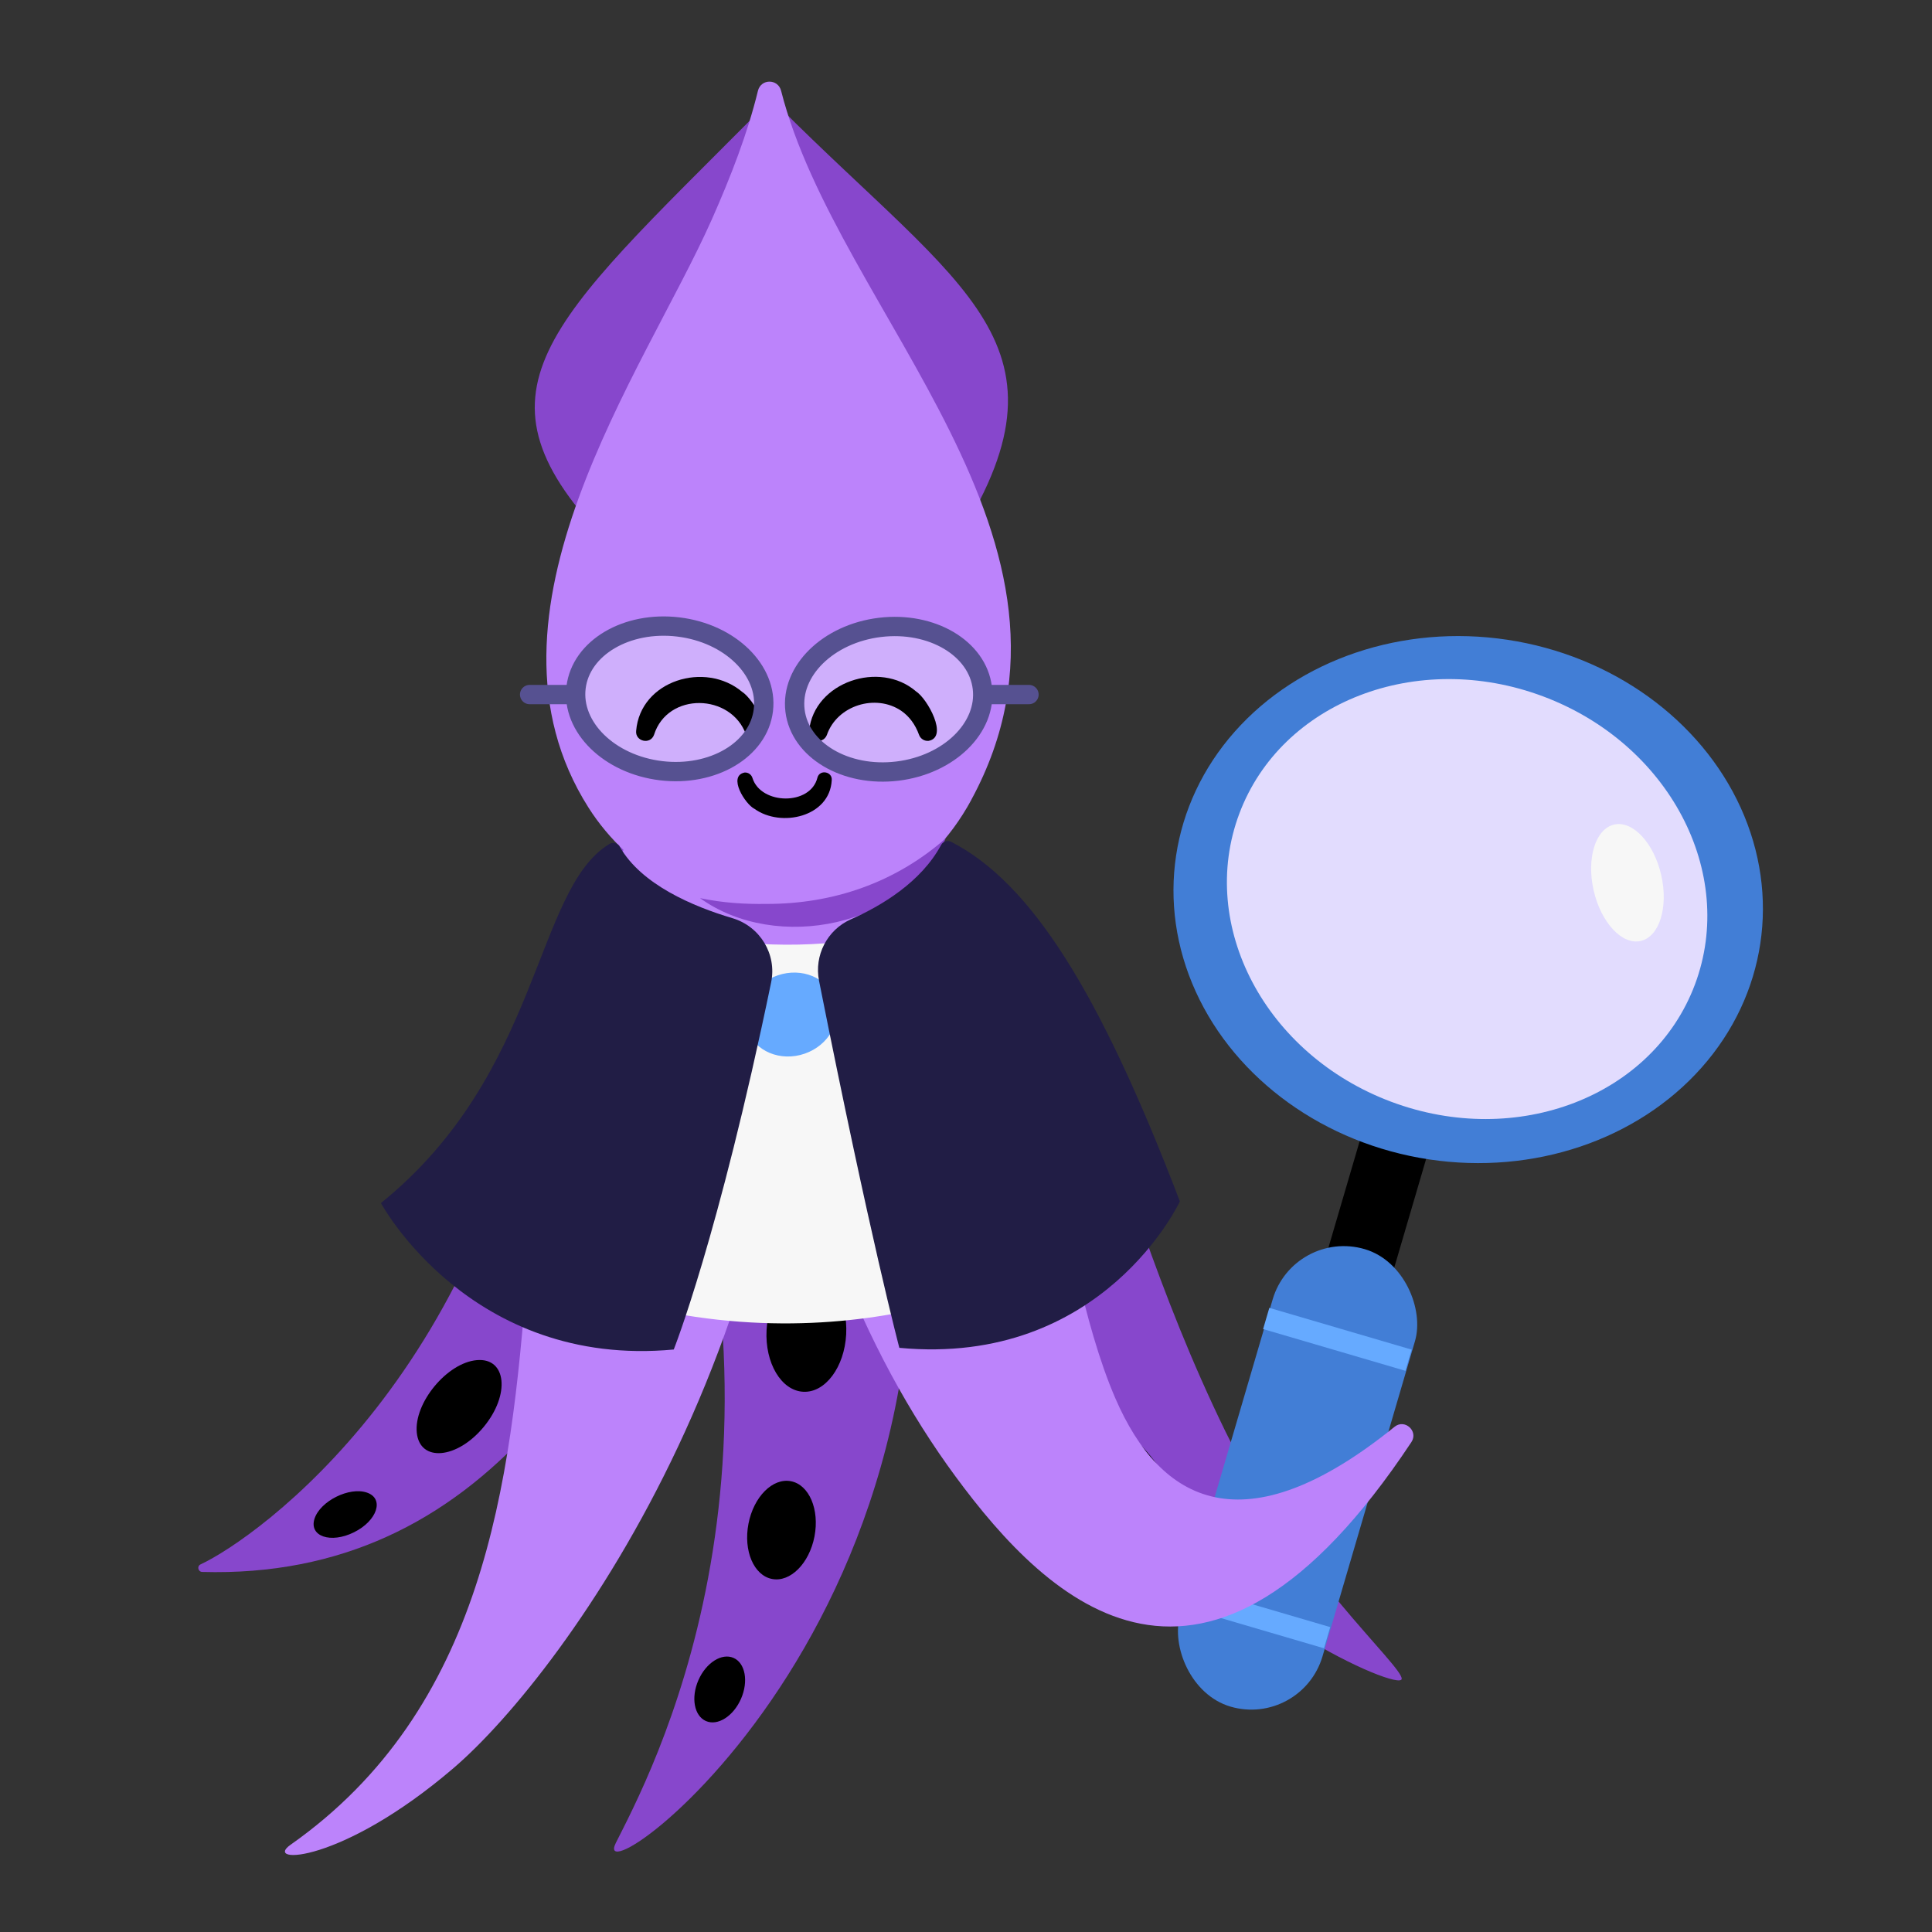 <svg
    xmlns="http://www.w3.org/2000/svg"
    xmlns:xlink="http://www.w3.org/1999/xlink"
    width="300"
    height="300"
    viewBox="1195 138.5 300 300">
    <rect x="1195" y="138.5" width="300" height="300" fill="#333333" stroke="none"/>
    <!-- start of right squink -->
    <path d="M1338.15 268.91c24.86 11.03 25.9 48.38 47.15 91.9 10.6 21.7 27.64 36.48 27.35 38.41-.29 1.93-27.39-9.56-46.84-34.32-20.79-26.45-44.15-57.67-44.21-80.69-.05-23.02 16.55-15.3 16.55-15.3Z" style="fill:#8747cc"/>
    <ellipse cx="1391.28" cy="387.03" rx="2.76" ry="7.04" transform="rotate(-53.63 1391.215 387.042)"/>
    <ellipse cx="1370.67" cy="367" rx="3.82" ry="9.74" transform="rotate(-39.23 1370.63 366.996)"/>
    <ellipse cx="1350.44" cy="339.72" rx="4.19" ry="12.7" transform="rotate(-34.1 1350.437 339.726)"/>
    <path d="M1297.37 298.14c24.17 69.08-1.7 116.46-6.75 126.54-5.05 10.09 62.19-37.67 42.28-125.69-9.73-43.02-45.12-28.28-35.53-.85Z" style="fill:#8747cc"/>
    <ellipse cx="1320.24" cy="345.37" rx="9.26" ry="6.19" transform="rotate(-87 1320.224 345.382)"/>
    <ellipse cx="1316.35" cy="376.09" rx="7.73" ry="5.22" transform="rotate(-79.08 1316.35 376.093)"/>
    <ellipse cx="1306.71" cy="400.8" rx="5.35" ry="3.61" transform="rotate(-66.4 1306.764 400.783)"/>
    <path d="m1400.756 334.014 6.052-20.63 10.248 3.006-6.052 20.63z"/>
    <ellipse cx="1422.88" cy="278.15" rx="40.8" ry="45.87" transform="rotate(-81.45 1422.952 278.11)" style="fill:#427ed6"/>
    <ellipse cx="1422.88" cy="278.15" rx="33.61" ry="37.78" transform="rotate(-69.47 1422.816 278.175)" style="fill:#e2dcfe"/>
    <ellipse cx="1447.7" cy="275.46" rx="5.38" ry="9.27" transform="rotate(-12.89 1448.215 275.483)" style="fill:#f7f7f7"/>
    <rect x="1384.92" y="331.06" width="23.03" height="74.03" rx="11.52" ry="11.52" transform="rotate(16.35 1396.784 368.215)" style="fill:#427ed6"/>
    <path transform="rotate(-73.65 1402.68 346.564)" style="fill:#6af" d="M1401.05 335.01h3.43v23.03h-3.43z"/>
    <path transform="rotate(-73.65 1390.032 389.65)" style="fill:#6af" d="M1388.4 378.1h3.43v23.03h-3.43z"/>
    <path d="M1341.84 276.38c15.84 14.24 16.32 56.07 26.36 79.27 6.99 16.14 19.95 23.32 43.35 4.4 1.58-1.28 3.74.68 2.61 2.38-32.11 48.44-56.31 25-70.8 5.32-14.07-19.1-25.75-46.55-29.65-82.06-2.37-21.59 12.32-23.52 28.13-9.3Z" style="fill:#bc83fb"/>
    <path d="M1280.03 290.6c-7.74 60.54-45.34 86.84-53.89 90.82-.59.27-.39 1.15.26 1.17 43.13 1.21 65.63-33.82 82.4-79.92 15.64-43-24.37-46.47-28.76-12.07Z" style="fill:#8747cc"/>
    <path d="M1285.94 332.99c-3.14 7.24-9.71 9.77-11.82 4.55-2.11-5.22 1.82-14.27 7.07-16.3s7.89 4.5 4.75 11.74ZM1270.11 360.07c-4.14 5.01-9.92 5.51-10.39.9-.47-4.61 4.7-10.87 9.32-11.27 4.62-.4 5.21 5.36 1.07 10.37ZM1249.97 376.43c-3.62 1.8-7.02.63-6.13-2.11s5.41-4.99 8.14-4.05 1.61 4.36-2.01 6.16Z"/>
    <path d="M1302.54 261.75c-45.29 23.98-2.51 121.05-62.43 163.21-4.29 3.02 7.85 3.03 25.3-11.9 17.45-14.93 57.84-70.48 53.21-143.3-1.24-19.45-16.09-8.02-16.09-8.02Z" style="fill:#bc83fb"/>
    <path d="M1315.9 155.01c28.66 28.69 47.24 36.97 27.28 68.02-10.18-16.9-27.28-68.02-27.28-68.02ZM1312.57 156.09c-32.74 32.93-46.06 43.22-22.85 66.94 10.18-18.43 22.85-66.94 22.85-66.94Z" style="fill:#8747cc"/>
    <path d="M1345.84 262.68c-13.66 25.18-46.5 21.68-59.48 1.19-19.05-30.07 8.66-67.64 19.14-91.23l.02-.04c2.98-6.73 5.56-13.38 7.17-19.99.46-1.91 3.12-1.91 3.6-.01 8.75 34.49 51.33 69.92 29.54 110.08Z" style="fill:#bc83fb"/>
    <path d="M1341.85 268.69c-6.11 13.74-26.31 17.8-38.15 9.27 3.52.74 6.92.95 10.32.9 10.32.02 19.97-3.28 27.82-10.17Z" style="fill:#8747cc"/>
    <path d="M1311.85 259.33c1.32 4.15 9 4.3 10.08-.08.35-1.33 2.37-.94 2.22.42-.31 5.69-7.88 7.37-11.99 4.43-1.43-.71-4.2-5.08-1.55-5.64.58-.05 1.09.33 1.24.87Z"/>
    <!-- start of bib -->
    <path d="M1282.52 337.74c41.64 15.34 73.24-2.35 73.24-2.35l-22.14-51.87c-12.14 2.34-20.93 2.12-33.83 0l-17.27 54.21Z" style="fill:#f7f7f7"/>
    <ellipse cx="1317.84" cy="296.02" rx="7.2" ry="6.43" transform="rotate(-19.02 1317.893 296.014)" style="fill:#6af"/>
    <!-- end of bib -->
    <!-- start of rob -->
    <path d="M1291.24 269.98c3.34 5.88 11.38 9.28 17.48 11.09 4.3 1.28 6.93 5.59 6.02 9.98-8.2 39.65-15.12 57-15.12 57-31.63 2.97-45.47-22.74-45.47-22.74 24.93-20.14 23.82-48.65 35.46-55.75.56-.34 1.3-.16 1.63.41ZM1341.13 269.71c-3.09 5.76-9.27 9.45-14.02 11.55-3.67 1.63-5.71 5.6-4.93 9.54 8 40.22 12.47 56.99 12.47 56.99 31.63 2.97 43.56-22.74 43.56-22.74-12.49-32.67-23.12-49.47-35.51-55.83-.56-.29-1.27-.08-1.56.48Z" style="fill:#211d45"/>
    <!-- remove rob patterns
    <path d="M1346.09 272.81c-1.92 13.42-18.21 33.55-18.21 33.55M1287.2 273.94c6.71 23.96 22.05 31.63 22.05 31.63M1278.37 340.64c16.81-24.71 1.98-34.6-16.81-11.86M1352.99 340.38c-14.17-34.81 9.88-31.63 18.78-11.86" style="fill:none;stroke:#000;stroke-linecap:round;stroke-miterlimit:10;stroke-width:3px"/>
    -->
    <!-- end of rob -->
    <!-- start of tie -->
    <!-- remove tie
    <path d="m1315.21 301.98-4.55 37.21c-.09.74.11 1.48.55 2.08l5.84 7.8c1.19 1.59 3.6 1.53 4.71-.13l5.1-7.64c.41-.61.57-1.36.44-2.09l-6.39-37.36a2.885 2.885 0 0 0-2.84-2.4c-1.46 0-2.69 1.09-2.86 2.53Z" style="fill:#6af"/>
    -->
    <!-- end of tie -->
    <ellipse cx="1333" cy="247.03" rx="14.65" ry="11.24" transform="rotate(-6.9 1333.398 247.113)" style="fill:#e2dcfe;opacity:.5"/>
    <path style="fill:none;stroke:#565191;stroke-linecap:round;stroke-miterlimit:10;stroke-width:3px" d="M1347.85 246.35h6.93"/>
    <path d="M1320.64 251.94c.8-7.55 10.98-10.94 16.6-6.08 1.72 1.08 5.1 7.11 1.95 7.68-.66.06-1.26-.33-1.48-.93-.58-1.61-1.53-2.89-2.77-3.74-3.95-2.68-9.95-.87-11.55 3.77-.62 1.55-2.96.93-2.75-.71Z"/>
    <g style="opacity:.5"><ellipse cx="1299.03" cy="247.03" rx="11.24" ry="14.65" transform="rotate(-83.1 1299.003 247.044)" style="fill:#e2dcfe"/>
        <path style="fill:#e2dcfe" d="M1284.18 246.35h-6.94"/>
    </g>
    <path d="M1310.85 252.59c-2.29-6.45-12.19-6.69-14.3.03-.58 1.56-2.93 1.01-2.77-.63.65-7.84 10.74-10.89 16.47-6.05 1.68 1.06 5.27 6.92 2.13 7.61-.69.09-1.32-.33-1.54-.96Z"/>
    <ellipse cx="1299.03" cy="247.03" rx="11.24" ry="14.65" transform="rotate(-83.1 1299.003 247.044)" style="fill:none;stroke:#565191;stroke-miterlimit:10;stroke-width:3px"/>
    <path style="fill:none;stroke:#565191;stroke-linecap:round;stroke-miterlimit:10;stroke-width:3px" d="M1284.18 246.35h-6.94"/>
    <ellipse cx="1333" cy="247.03" rx="14.65" ry="11.24" transform="rotate(-6.9 1333.398 247.113)" style="fill:none;stroke:#565191;stroke-miterlimit:10;stroke-width:3px"/>
    <!-- end of right squink -->
</svg>